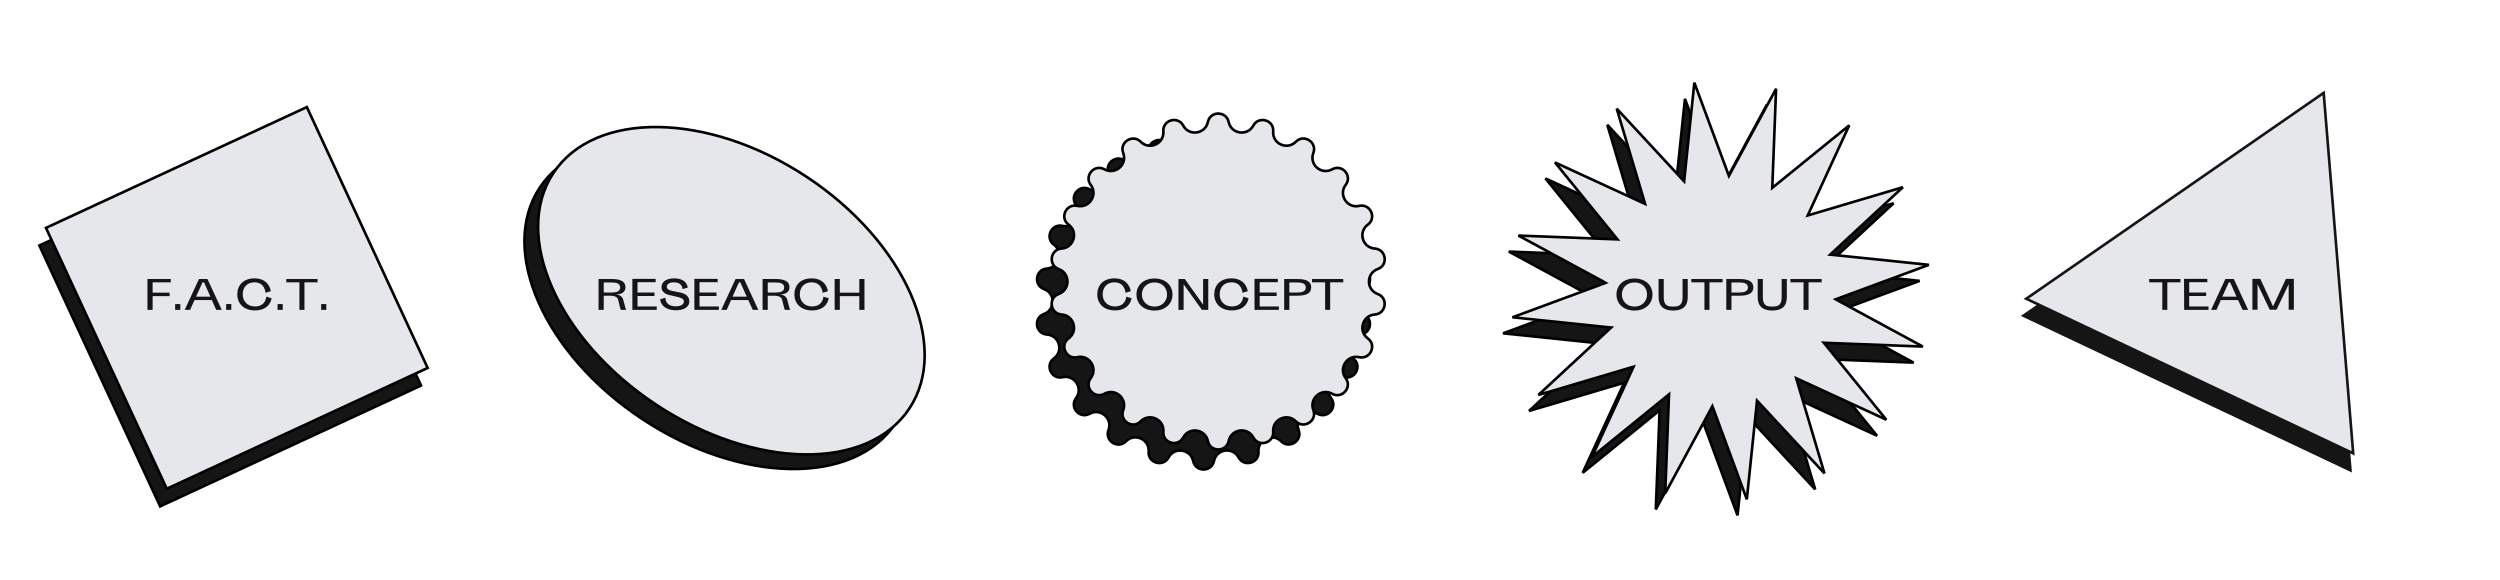 <?xml version="1.0" encoding="utf-8"?>
<!-- Generator: Adobe Illustrator 25.0.1, SVG Export Plug-In . SVG Version: 6.00 Build 0)  -->
<svg version="1.1" id="Livello_1" xmlns="http://www.w3.org/2000/svg" xmlns:xlink="http://www.w3.org/1999/xlink" x="0px" y="0px"
	 viewBox="0 0 1887 438" style="enable-background:new 0 0 1887 438;" xml:space="preserve">
<style type="text/css">
	.st0{fill:#151515;stroke:#000000;stroke-width:2;}
	.st1{fill:#151515;stroke:#000000;stroke-width:2;stroke-miterlimit:4;}
	.st2{fill:#151515;stroke:#151515;stroke-width:2;}
	.st3{fill:#E5E7EB;stroke:#000000;stroke-width:2;stroke-miterlimit:4;}
	.st4{fill:#E5E7EB;stroke:#000000;stroke-width:2;}
	.st5{fill:#E5E7EB;stroke:#151515;stroke-width:2;}
	.st6{fill:#151515;}
</style>
<g id="Shadows">
	<path class="st0" d="M900.6,107.2c1.8-8.5,13.9-8.5,15.7,0c1.9,9.1,14.2,10.9,18.6,2.7c4.1-7.6,15.7-4.2,15,4.4
		c-0.7,9.3,10.5,14.4,17.1,7.8c6.1-6.2,16.3,0.4,13.2,8.5c-3.3,8.7,6,16.8,14.2,12.3c7.6-4.2,15.5,4.9,10.3,11.8
		c-5.6,7.4,1,17.8,10.1,15.8c8.5-1.9,13.5,9.1,6.5,14.2c-7.5,5.5-4,17.4,5.3,18c8.6,0.6,10.4,12.5,2.2,15.5
		c-8.8,3.2-8.8,15.6,0,18.8c8.1,3,6.4,14.9-2.2,15.5c-9.3,0.6-12.8,12.5-5.3,18c7,5.1,1.9,16.1-6.5,14.2c-9.1-2-15.8,8.4-10.1,15.8
		c5.2,6.9-2.7,16-10.3,11.8c-8.2-4.5-17.5,3.6-14.2,12.3c3.1,8.1-7.1,14.6-13.2,8.5c-6.5-6.6-17.8-1.5-17.1,7.8
		c0.7,8.6-10.9,12-15,4.4c-4.4-8.2-16.7-6.5-18.6,2.7c-1.8,8.5-13.9,8.5-15.7,0c-1.9-9.1-14.2-10.9-18.6-2.7
		c-4.1,7.6-15.7,4.2-15-4.4c0.7-9.3-10.5-14.4-17.1-7.8c-6.1,6.2-16.3-0.4-13.2-8.5c3.3-8.7-6-16.8-14.2-12.3
		c-7.6,4.2-15.5-4.9-10.3-11.8c5.6-7.4-1.1-17.8-10.2-15.8c-8.4,1.9-13.5-9.1-6.5-14.2c7.5-5.5,4-17.4-5.3-18
		c-8.6-0.6-10.4-12.5-2.2-15.5c8.8-3.2,8.8-15.6,0-18.8c-8.1-3-6.4-14.9,2.2-15.5c9.3-0.6,12.8-12.5,5.3-18
		c-7-5.1-1.9-16.1,6.5-14.2c9.1,2,15.8-8.4,10.2-15.8c-5.2-6.9,2.7-16,10.3-11.8c8.2,4.5,17.5-3.6,14.2-12.3
		c-3.1-8.1,7.1-14.6,13.2-8.5c6.5,6.6,17.8,1.5,17.1-7.8c-0.7-8.6,10.9-12,15-4.4C886.4,118.1,898.7,116.4,900.6,107.2z"/>
	
		<rect x="65.3" y="129.7" transform="matrix(0.907 -0.42 0.42 0.907 -84.003 95.074)" class="st1" width="217.1" height="217.1"/>
	<path class="st2" d="M1527.3,238.3l224.5-155.4l22.3,272.1L1527.3,238.3z"/>
	<path class="st0" d="M1297.1,142.8l0.8,2.1l1.1-1.9l34.6-63.9l-2.8,72.6l-0.1,2.2l1.7-1.4l56.4-45.8l-30.4,66l-0.9,2l2.1-0.6
		l69.7-20.7l-53.3,49.4l-1.6,1.5l2.2,0.2l72.3,7.5l-68.2,25.2l-2.1,0.8l1.9,1.1l63.9,34.6l-72.6-2.8l-2.2-0.1l1.4,1.7l45.8,56.4
		l-66-30.4l-2-0.9l0.6,2.1l20.7,69.7l-49.4-53.3l-1.5-1.6l-0.2,2.2l-7.5,72.3l-25.2-68.2l-0.8-2.1l-1.1,1.9l-34.6,63.9l2.8-72.6
		l0.1-2.2l-1.7,1.4l-56.4,45.8l30.4-66l0.9-2l-2.1,0.6l-69.7,20.7l53.3-49.4l1.6-1.5l-2.2-0.2l-72.3-7.5l68.2-25.2l2.1-0.8l-2-1.1
		l-63.9-34.6l72.6,2.8l2.2,0.1l-1.4-1.7l-45.8-56.4l66,30.4l2,0.9l-0.6-2.1l-20.7-69.7l49.4,53.3l1.5,1.6l0.2-2.2l7.5-72.3
		L1297.1,142.8z"/>
	<path class="st0" d="M676.1,319.3c-15.6,23.6-44.7,35.2-79.3,34.7s-74.7-13-111.9-37.6s-64.4-56.5-78.4-88.2s-14.7-63,0.9-86.6
		s44.7-35.2,79.3-34.7s74.7,13,111.9,37.6S663,201,677,232.7S691.7,295.7,676.1,319.3z"/>
</g>
<g id="selected">
	<g id="Name">
		
			<rect x="70.3" y="116.4" transform="matrix(0.907 -0.42 0.42 0.907 -77.952 95.951)" class="st3" width="217.1" height="217.1"/>
	</g>
	<g id="Research">
		<path class="st4" d="M686.4,308.3c-15.6,23.6-44.7,35.2-79.3,34.7s-74.7-13-111.9-37.6s-64.4-56.5-78.4-88.2s-14.7-63,0.9-86.6
			s44.7-35.2,79.3-34.7s74.7,13,111.9,37.6s64.4,56.5,78.4,88.2C701.3,253.5,702,284.8,686.4,308.3z"/>
	</g>
	<g id="Concept">
		<path class="st4" d="M911.7,92.1c1.8-8.5,13.9-8.5,15.7,0c1.9,9.1,14.2,10.9,18.6,2.7c4.1-7.6,15.7-4.2,15,4.4
			c-0.7,9.3,10.5,14.4,17.1,7.8c6.1-6.2,16.3,0.4,13.2,8.5c-3.3,8.7,6,16.8,14.2,12.3c7.6-4.2,15.5,4.9,10.2,11.8
			c-5.6,7.4,1.1,17.9,10.2,15.8c8.4-1.9,13.5,9.1,6.5,14.2c-7.5,5.5-4,17.4,5.3,18c8.6,0.6,10.4,12.5,2.2,15.5
			c-8.8,3.2-8.8,15.6,0,18.8c8.1,3,6.4,14.9-2.2,15.5c-9.3,0.6-12.8,12.5-5.3,18c7,5.1,1.9,16.1-6.5,14.2c-9.1-2-15.8,8.4-10.2,15.8
			c5.2,6.9-2.7,16-10.2,11.8c-8.2-4.5-17.5,3.6-14.2,12.3c3.1,8.1-7.1,14.6-13.2,8.5c-6.5-6.6-17.8-1.5-17.1,7.8
			c0.7,8.6-10.9,12-15,4.4c-4.4-8.2-16.7-6.5-18.6,2.7c-1.8,8.5-13.9,8.5-15.7,0c-1.9-9.1-14.2-10.9-18.6-2.7
			c-4.1,7.6-15.7,4.2-15-4.4c0.7-9.3-10.5-14.4-17.1-7.8c-6.1,6.2-16.3-0.4-13.2-8.5c3.3-8.7-6-16.8-14.2-12.3
			c-7.6,4.2-15.5-4.9-10.3-11.8c5.6-7.4-1.1-17.9-10.2-15.8c-8.4,1.9-13.5-9.1-6.5-14.2c7.5-5.5,4-17.4-5.3-18
			c-8.6-0.6-10.4-12.5-2.2-15.5c8.8-3.2,8.8-15.6,0-18.8c-8.1-3-6.4-14.9,2.2-15.5c9.3-0.6,12.8-12.5,5.3-18
			c-7-5.1-1.9-16.1,6.5-14.2c9.1,2,15.8-8.4,10.2-15.8c-5.2-6.9,2.7-16,10.3-11.8c8.2,4.5,17.5-3.6,14.2-12.3
			c-3.1-8.1,7.1-14.6,13.2-8.5c6.5,6.6,17.8,1.5,17.1-7.8c-0.7-8.6,10.9-12,15-4.4C897.5,103,909.8,101.2,911.7,92.1z"/>
	</g>
	<g id="Output">
		<path class="st4" d="M1304.2,130.7l0.8,2.1l1-1.9l34.6-63.9l-2.8,72.6l-0.1,2.2l1.7-1.4l56.4-45.8l-30.4,66l-0.9,2l2.1-0.6
			l69.7-20.7l-53.3,49.4l-1.6,1.5l2.2,0.2l72.3,7.5l-68.2,25.2l-2.1,0.8l1.9,1.1l63.9,34.6l-72.6-2.8l-2.2-0.1l1.4,1.7l45.8,56.4
			l-66-30.4l-2-0.9l0.6,2.1l20.7,69.7l-49.4-53.3l-1.5-1.6l-0.2,2.2l-7.5,72.3l-25.2-68.2l-0.8-2.1l-1,1.9l-34.6,63.9l2.8-72.6
			l0.1-2.2l-1.7,1.4l-56.4,45.8l30.4-66l0.9-2l-2.1,0.6l-69.7,20.7l53.3-49.4l1.6-1.5l-2.2-0.2l-72.3-7.5l68.2-25.2l2.1-0.8
			l-1.9-1.1l-63.9-34.6l72.6,2.8l2.2,0.1l-1.4-1.7l-45.8-56.4l66,30.4l2,0.9l-0.6-2.1L1220.3,82l49.4,53.3l1.5,1.6l0.2-2.2l7.5-72.3
			L1304.2,130.7z"/>
	</g>
	<g id="Team">
		<path class="st5" d="M1529.4,225.5l224.5-155.4l22.3,272.1L1529.4,225.5z"/>
	</g>
</g>
<path class="st6" d="M111.3,233.9h3.9v-10.4H128v-2.6h-12.8v-7.8h13.7v-2.5h-17.6C111.3,210.6,111.3,233.9,111.3,233.9z
	 M132.2,233.9h3.9v-4.4h-3.9V233.9z M163.2,233.9h4.2l-10.8-23.3h-6.4l-10.8,23.3h4.1l3.3-7.4h13.1L163.2,233.9z M152.9,213.1h1.1
	l4.8,10.8H148L152.9,213.1z M170.7,233.9h3.9v-4.4h-3.9V233.9z M204.4,219.8c0,0-1-9.7-12.3-9.7c-8.3,0-13,5.1-13,12.1
	s5,12.1,13.3,12.1c11.7,0,12.6-9.2,12.6-9.2l-4-1.2c0,0-0.2,7.4-8.6,7.4c-5.6,0-9.2-4-9.2-9.1c0-5.2,3.2-9.1,8.9-9.1
	c8,0,8.3,7.9,8.3,7.9L204.4,219.8z M209.5,233.9h3.9v-4.4h-3.9V233.9z M216.1,213.1h9.9v20.8h3.8v-20.8h9.9v-2.5h-23.6L216.1,213.1
	L216.1,213.1z M242.4,233.9h3.9v-4.4h-3.9V233.9z"/>
<path class="st6" d="M451.8,210.6v23.3h3.9v-10.7h3.9c4.9,0,6.5,1,7.1,3.6c1.3,5.3,1.5,6.5,2,7.1h4c-0.4-0.6-0.7-1.6-2.3-7.7
	c-0.7-2.7-3.1-3.7-5.3-4c4,0,7-1.7,7-5.3c0-4.3-3.3-6.3-10.5-6.3L451.8,210.6L451.8,210.6z M455.7,220.7v-7.5h6
	c3.6,0,6.4,0.8,6.4,3.8s-2.8,3.8-6.4,3.8h-6V220.7z M477.3,233.9h18.4v-2.6h-14.5v-7.9H494v-2.6h-12.8V213h13.7v-2.5h-17.6
	L477.3,233.9L477.3,233.9z M507.4,219.6c-2.6-0.6-4.1-1.4-4.1-3.1c0-2,2-3.4,5.2-3.4c7,0,6.6,5.1,6.6,5.1l4-1.1c0,0-0.2-7-10.4-7
	c-6.5,0-9.4,3.2-9.4,6.7c0,2.8,2,5,5.9,5.9l5.7,1.3c3.4,0.8,5.3,1.5,5.3,3.7c0,1.9-2.2,3.5-6,3.5c-8.6,0-7.9-6.5-7.9-6.5l-4,1.2
	c0.1,3.1,2.9,8.3,12,8.3c5.6,0,10-2.3,10-6.7c0-3-1.8-5.6-6.8-6.7L507.4,219.6z M524.1,233.9h18.5v-2.6H528v-7.9h12.8v-2.6H528V213
	h13.7v-2.5h-17.6L524.1,233.9L524.1,233.9z M568.2,233.9h4.2l-10.8-23.3h-6.4l-10.8,23.3h4.1l3.3-7.4h13L568.2,233.9z M557.8,213.1
	h1l4.8,10.8h-10.7L557.8,213.1z M575.6,210.6v23.3h3.9v-10.7h3.9c4.9,0,6.5,1,7.1,3.6c1.3,5.3,1.5,6.5,2,7.1h4
	c-0.5-0.6-0.7-1.6-2.3-7.7c-0.7-2.7-3.2-3.7-5.3-4c4,0,7-1.7,7-5.3c0-4.3-3.3-6.3-10.5-6.3L575.6,210.6L575.6,210.6z M579.5,220.7
	v-7.5h6c3.6,0,6.4,0.8,6.4,3.8s-2.8,3.8-6.4,3.8h-6V220.7z M624.9,219.8c0,0-1-9.7-12.3-9.7c-8.3,0-13,5.1-13,12.1s5,12.1,13.3,12.1
	c11.7,0,12.6-9.2,12.6-9.2l-4-1.2c0,0-0.2,7.4-8.6,7.4c-5.6,0-9.2-4-9.2-9.1c0-5.2,3.2-9.1,8.9-9.1c8,0,8.3,7.9,8.3,7.9L624.9,219.8
	z M648.6,233.9h3.9v-23.3h-3.9v10.3h-14.7v-10.3H630v23.3h3.9v-10.4h14.7L648.6,233.9L648.6,233.9z"/>
<path class="st6" d="M853.5,219.8c0,0-1-9.7-12.3-9.7c-8.3,0-13,5.1-13,12.1s5,12.1,13.3,12.1c11.7,0,12.6-9.2,12.6-9.2l-4-1.2
	c0,0-0.2,7.4-8.6,7.4c-5.6,0-9.2-4-9.2-9.1c0-5.2,3.2-9.1,8.9-9.1c8,0,8.3,7.9,8.3,7.9L853.5,219.8z M885,222.3
	c0-7-5.3-12.1-13.6-12.1s-13.6,5.1-13.6,12.1s5.3,12.1,13.6,12.1S885,229.2,885,222.3z M880.9,222.3c0,5.1-3.8,9.1-9.5,9.1
	c-5.6,0-9.5-4-9.5-9.1c0-5.2,3.8-9.1,9.5-9.1C877,213.1,880.9,217.1,880.9,222.3z M912,210.6h-3.9v19.3l-13.8-19.3h-4.8v23.3h3.9
	v-19.3l13.8,19.3h4.8V210.6z M941.8,219.8c0,0-1-9.7-12.3-9.7c-8.3,0-13,5.1-13,12.1s5,12.1,13.3,12.1c11.7,0,12.6-9.2,12.6-9.2
	l-4-1.2c0,0-0.2,7.4-8.6,7.4c-5.6,0-9.2-4-9.2-9.1c0-5.2,3.2-9.1,8.9-9.1c8,0,8.3,7.9,8.3,7.9L941.8,219.8z M946.9,233.9h18.4v-2.6
	h-14.5v-7.9h12.8v-2.6h-12.8V213h13.7v-2.5h-17.6L946.9,233.9L946.9,233.9z M969.3,210.6v23.3h3.9v-10.7h6c7.2,0,10.5-2,10.5-6.3
	s-3.3-6.3-10.5-6.3H969.3z M973.2,220.7v-7.5h6c3.6,0,6.4,0.8,6.4,3.8s-2.8,3.8-6.4,3.8h-6V220.7z M990.3,213.1h9.9v20.8h3.8v-20.8
	h9.9v-2.5h-23.6L990.3,213.1L990.3,213.1z"/>
<path class="st6" d="M1247.3,222.3c0-7-5.3-12.1-13.6-12.1s-13.6,5.1-13.6,12.1s5.3,12.1,13.6,12.1S1247.3,229.2,1247.3,222.3z
	 M1243.2,222.3c0,5.1-3.8,9.1-9.5,9.1c-5.6,0-9.5-4-9.5-9.1c0-5.2,3.8-9.1,9.5-9.1C1239.4,213.1,1243.2,217.1,1243.2,222.3z
	 M1270,210.6v13.7c0,6.1-2.7,7.1-7.1,7.1s-7.1-1-7.1-7.1v-13.7h-3.9v13.7c0,6.7,3.7,10.1,11,10.1s11-3.3,11-10.1v-13.7H1270z
	 M1276.6,213.1h9.9v20.8h3.8v-20.8h9.9v-2.5h-23.6L1276.6,213.1L1276.6,213.1z M1303,210.6v23.3h3.9v-10.7h6c7.2,0,10.5-2,10.5-6.3
	s-3.3-6.3-10.5-6.3H1303z M1306.9,220.7v-7.5h6c3.6,0,6.4,0.8,6.4,3.8s-2.8,3.8-6.4,3.8h-6V220.7z M1344.8,210.6v13.7
	c0,6.1-2.7,7.1-7.1,7.1s-7.1-1-7.1-7.1v-13.7h-3.9v13.7c0,6.7,3.7,10.1,11,10.1s11-3.3,11-10.1v-13.7H1344.8z M1351.4,213.1h9.9
	v20.8h3.8v-20.8h9.9v-2.5h-23.6L1351.4,213.1L1351.4,213.1z"/>
<path class="st6" d="M1622.2,213.1h9.9v20.8h3.8v-20.8h9.9v-2.5h-23.6L1622.2,213.1L1622.2,213.1z M1648.6,233.9h18.4v-2.6h-14.6
	v-7.9h12.8v-2.6h-12.8V213h13.7v-2.5h-17.6L1648.6,233.9L1648.6,233.9z M1692.7,233.9h4.2l-10.8-23.3h-6.4l-10.8,23.3h4.1l3.3-7.4
	h13L1692.7,233.9z M1682.3,213.1h1l4.8,10.8h-10.7L1682.3,213.1z M1715.7,231.3l-9.6-20.8h-6v23.3h3.9v-19.3l9.2,19.3h5.1l9.2-19.3
	v19.3h3.9v-23.3h-6L1715.7,231.3z"/>
</svg>

